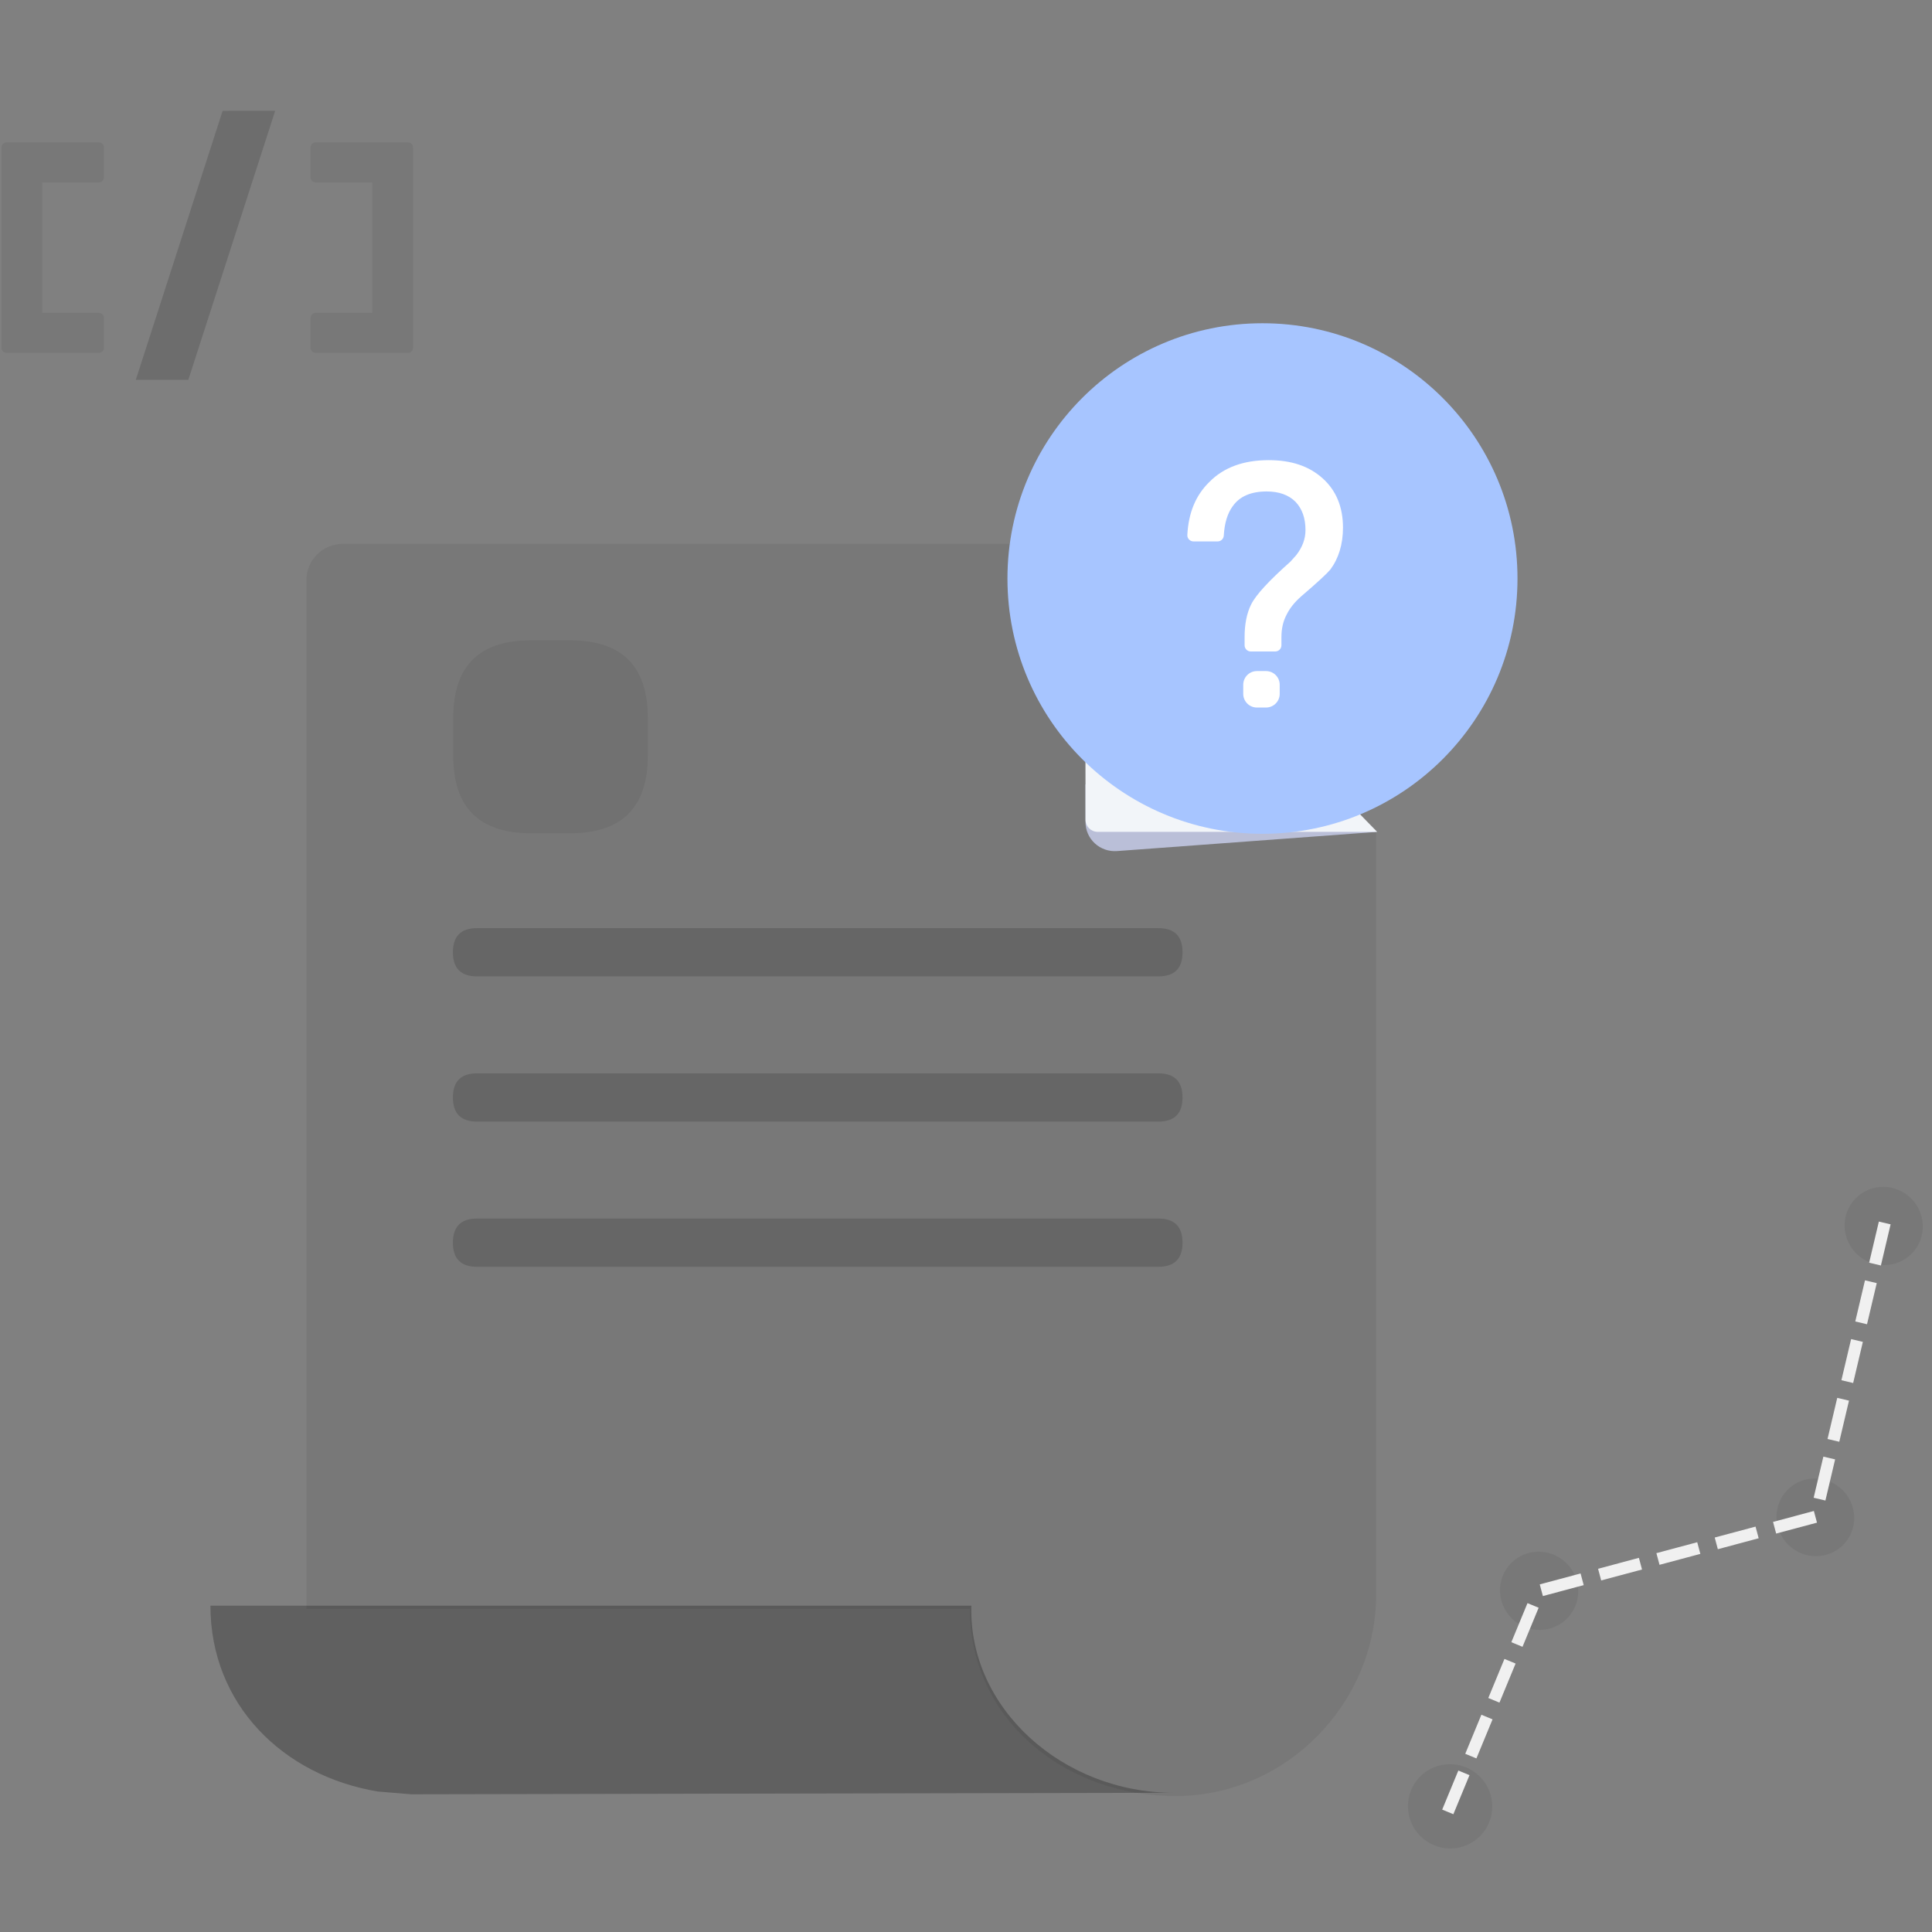 <?xml version="1.0" encoding="UTF-8"?>
<svg width="64px" height="64px" viewBox="0 0 64 64" version="1.1" xmlns="http://www.w3.org/2000/svg" xmlns:xlink="http://www.w3.org/1999/xlink">
    <rect x="0" y="0" width="64" height="64" fill="#808080" stroke="none"/>
    <title>1、通用/1、图标/浅色/64/无数据</title>
    <g id="1、通用/1、图标/浅色/64/无数据" stroke="none" stroke-width="1" fill="none" fill-rule="evenodd">
        <g id="无数据">
            <rect id="矩形" fill-opacity="0" fill="#D8D8D8" x="0" y="0" width="64" height="64"></rect>
            <g id="wushuju-2" transform="translate(0, 3.667)">
                <polygon id="路径" fill-opacity="0.15" fill="#000000" fill-rule="nonzero" points="7.375 0.005 4.499 8.916 6.238 8.916 9.115 0.004"></polygon>
                <path d="M3.275,1.05 L0.217,1.05 C0.173,1.049 0.13,1.066 0.099,1.097 C0.067,1.128 0.049,1.17 0.049,1.214 L0.049,7.858 C0.049,7.949 0.124,8.022 0.217,8.022 L3.275,8.022 C3.367,8.023 3.442,7.949 3.443,7.858 L3.443,6.86 C3.443,6.769 3.368,6.696 3.275,6.696 L1.399,6.696 L1.399,2.376 L3.275,2.376 C3.367,2.377 3.442,2.303 3.443,2.212 L3.443,1.214 C3.443,1.123 3.368,1.05 3.275,1.05" id="路径" fill-opacity="0.06" fill="#000000" fill-rule="nonzero"></path>
                <path d="M13.515,1.05 L10.456,1.05 C10.364,1.049 10.29,1.122 10.289,1.214 L10.289,2.212 C10.289,2.302 10.363,2.376 10.456,2.376 L12.332,2.376 L12.332,6.696 L10.456,6.696 C10.364,6.695 10.29,6.768 10.289,6.86 L10.289,7.858 C10.289,7.949 10.363,8.022 10.456,8.022 L13.514,8.022 C13.558,8.023 13.601,8.006 13.632,7.975 C13.664,7.944 13.681,7.902 13.682,7.858 L13.682,1.214 C13.682,1.123 13.607,1.05 13.514,1.05" id="路径" fill-opacity="0.06" fill="#000000" fill-rule="nonzero"></path>
                <path d="M59.332,47.589 C59.887,48.042 60.696,47.965 61.141,47.417 C61.585,46.87 61.495,46.058 60.94,45.606 C60.386,45.153 59.576,45.229 59.132,45.777 C58.687,46.326 58.777,47.136 59.331,47.589" id="路径" fill-opacity="0.06" fill="#000000" fill-rule="nonzero"></path>
                <path d="M50.174,50.03 C50.732,50.485 51.547,50.407 51.995,49.855 C52.443,49.303 52.354,48.486 51.796,48.031 C51.238,47.576 50.422,47.654 49.975,48.206 C49.526,48.758 49.616,49.575 50.174,50.03 M61.589,37.944 C62.147,38.4 62.962,38.321 63.411,37.769 C63.858,37.217 63.769,36.4 63.211,35.945 C62.653,35.49 61.838,35.568 61.39,36.12 C60.942,36.672 61.031,37.489 61.589,37.944" id="形状" fill-opacity="0.06" fill="#000000" fill-rule="nonzero"></path>
                <path d="M47.157,57.251 C47.443,57.486 47.811,57.597 48.18,57.56 C48.548,57.523 48.887,57.341 49.121,57.054 C49.606,56.454 49.514,55.575 48.915,55.089 C48.628,54.855 48.26,54.744 47.892,54.781 C47.523,54.818 47.185,55 46.951,55.286 C46.466,55.886 46.558,56.765 47.157,57.251" id="路径" fill-opacity="0.06" fill="#000000" fill-rule="nonzero"></path>
                <path d="M35.96,14.348 L11.36,14.348 C10.692,14.348 10.151,14.884 10.151,15.546 L10.151,49.631 L32.128,49.631 C32.128,53.29 35.284,55.847 38.981,55.829 C42.614,55.81 45.587,52.756 45.587,49.155 L45.587,23.845 L39.173,23.845 C38.149,23.845 35.96,21.624 35.96,20.611 L35.96,14.348 Z" id="路径" fill-opacity="0.06" fill="#000000" fill-rule="nonzero"></path>
                <path d="M32.177,49.523 L6.971,49.523 C6.971,52.792 9.37,55.155 12.516,55.679 L13.624,55.771 L38.879,55.721 C35.206,55.721 32.083,52.924 32.177,49.523 L32.177,49.523 Z" id="路径" fill-opacity="0.25" fill="#000000" fill-rule="nonzero"></path>
                <path d="M48.036,56.17 L50.985,49.031 L60.136,46.58 L62.4,36.99" id="直线" stroke="#F0F0F0" stroke-width="0.4" stroke-linecap="square" stroke-dasharray="1,1"></path>
                <path d="M17.582,17.545 L18.892,17.545 C20.603,17.545 21.459,18.401 21.459,20.113 L21.459,21.367 C21.459,23.079 20.603,23.935 18.892,23.935 L17.582,23.935 C15.87,23.935 15.014,23.079 15.014,21.367 L15.014,20.113 C15.014,18.401 15.87,17.545 17.582,17.545 Z" id="路径" fill-opacity="0.06" fill="#000000" fill-rule="nonzero"></path>
                <path d="M15.802,27.079 L38.374,27.079 C38.907,27.079 39.173,27.346 39.173,27.878 L39.173,27.878 C39.173,28.411 38.907,28.677 38.374,28.677 L15.802,28.677 C15.269,28.677 15.003,28.411 15.003,27.878 L15.003,27.878 C15.003,27.346 15.269,27.079 15.802,27.079 Z" id="路径" fill-opacity="0.15" fill="#000000" fill-rule="nonzero"></path>
                <path d="M15.802,31.889 L38.374,31.889 C38.907,31.889 39.173,32.156 39.173,32.688 L39.173,32.689 C39.173,33.221 38.907,33.487 38.374,33.487 L15.802,33.487 C15.269,33.487 15.003,33.221 15.003,32.689 L15.003,32.688 C15.003,32.156 15.269,31.889 15.802,31.889 Z" id="路径" fill-opacity="0.15" fill="#000000" fill-rule="nonzero"></path>
                <path d="M15.802,36.699 L38.374,36.699 C38.907,36.699 39.173,36.965 39.173,37.498 L39.173,37.498 C39.173,38.031 38.907,38.297 38.374,38.297 L15.802,38.297 C15.269,38.297 15.003,38.031 15.003,37.498 L15.003,37.498 C15.003,36.965 15.269,36.699 15.802,36.699 Z" id="路径" fill-opacity="0.15" fill="#000000" fill-rule="nonzero"></path>
                <path d="M35.958,22.317 L35.958,23.565 C35.958,23.833 36.07,24.089 36.268,24.271 C36.467,24.454 36.733,24.546 37.002,24.526 L45.62,23.89 L35.958,22.317 L35.958,22.317 Z" id="路径" fill="#BABFD8" fill-rule="nonzero"></path>
                <path d="M40.952,19.104 L35.947,14.317 L35.96,23.49 C35.96,23.71 36.14,23.889 36.363,23.889 L45.62,23.889 L40.952,19.104 Z" id="路径" fill="#F2F5F9" fill-rule="nonzero"></path>
                <path d="M41.821,7.041 C37.156,7.041 33.373,10.827 33.373,15.498 C33.373,20.168 37.156,23.954 41.821,23.954 C46.487,23.954 50.269,20.168 50.269,15.497 C50.269,10.828 46.487,7.041 41.821,7.041" id="路径" fill="#A7C5FF" fill-rule="nonzero"></path>
                <path d="M43.816,12.18 C44.261,12.579 44.488,13.127 44.488,13.811 C44.488,14.37 44.34,14.838 44.067,15.203 C43.964,15.328 43.645,15.625 43.098,16.093 C42.893,16.275 42.734,16.469 42.631,16.674 C42.506,16.903 42.449,17.153 42.449,17.438 L42.449,17.709 C42.449,17.823 42.357,17.914 42.244,17.914 L41.434,17.914 C41.321,17.914 41.229,17.822 41.229,17.709 L41.229,17.438 C41.229,17.017 41.298,16.652 41.446,16.355 C41.605,16.036 42.038,15.568 42.745,14.94 L42.939,14.724 C43.143,14.461 43.246,14.187 43.246,13.891 C43.246,13.492 43.132,13.184 42.916,12.956 C42.688,12.728 42.369,12.613 41.959,12.613 C41.446,12.613 41.07,12.773 40.842,13.093 C40.663,13.33 40.563,13.663 40.539,14.076 C40.533,14.184 40.444,14.268 40.336,14.268 L39.536,14.268 C39.48,14.268 39.427,14.245 39.388,14.204 C39.349,14.164 39.329,14.109 39.332,14.053 C39.37,13.322 39.608,12.743 40.056,12.305 C40.534,11.815 41.195,11.576 42.027,11.576 C42.768,11.576 43.36,11.769 43.816,12.18 M41.939,19.771 L41.637,19.771 C41.387,19.771 41.184,19.568 41.184,19.318 L41.184,19.016 C41.184,18.766 41.387,18.563 41.637,18.563 L41.939,18.563 C42.189,18.563 42.392,18.766 42.392,19.016 L42.392,19.318 C42.392,19.568 42.189,19.771 41.939,19.771" id="形状" fill="#FFFFFF" fill-rule="nonzero"></path>
            </g>
        </g>
    </g>
</svg>